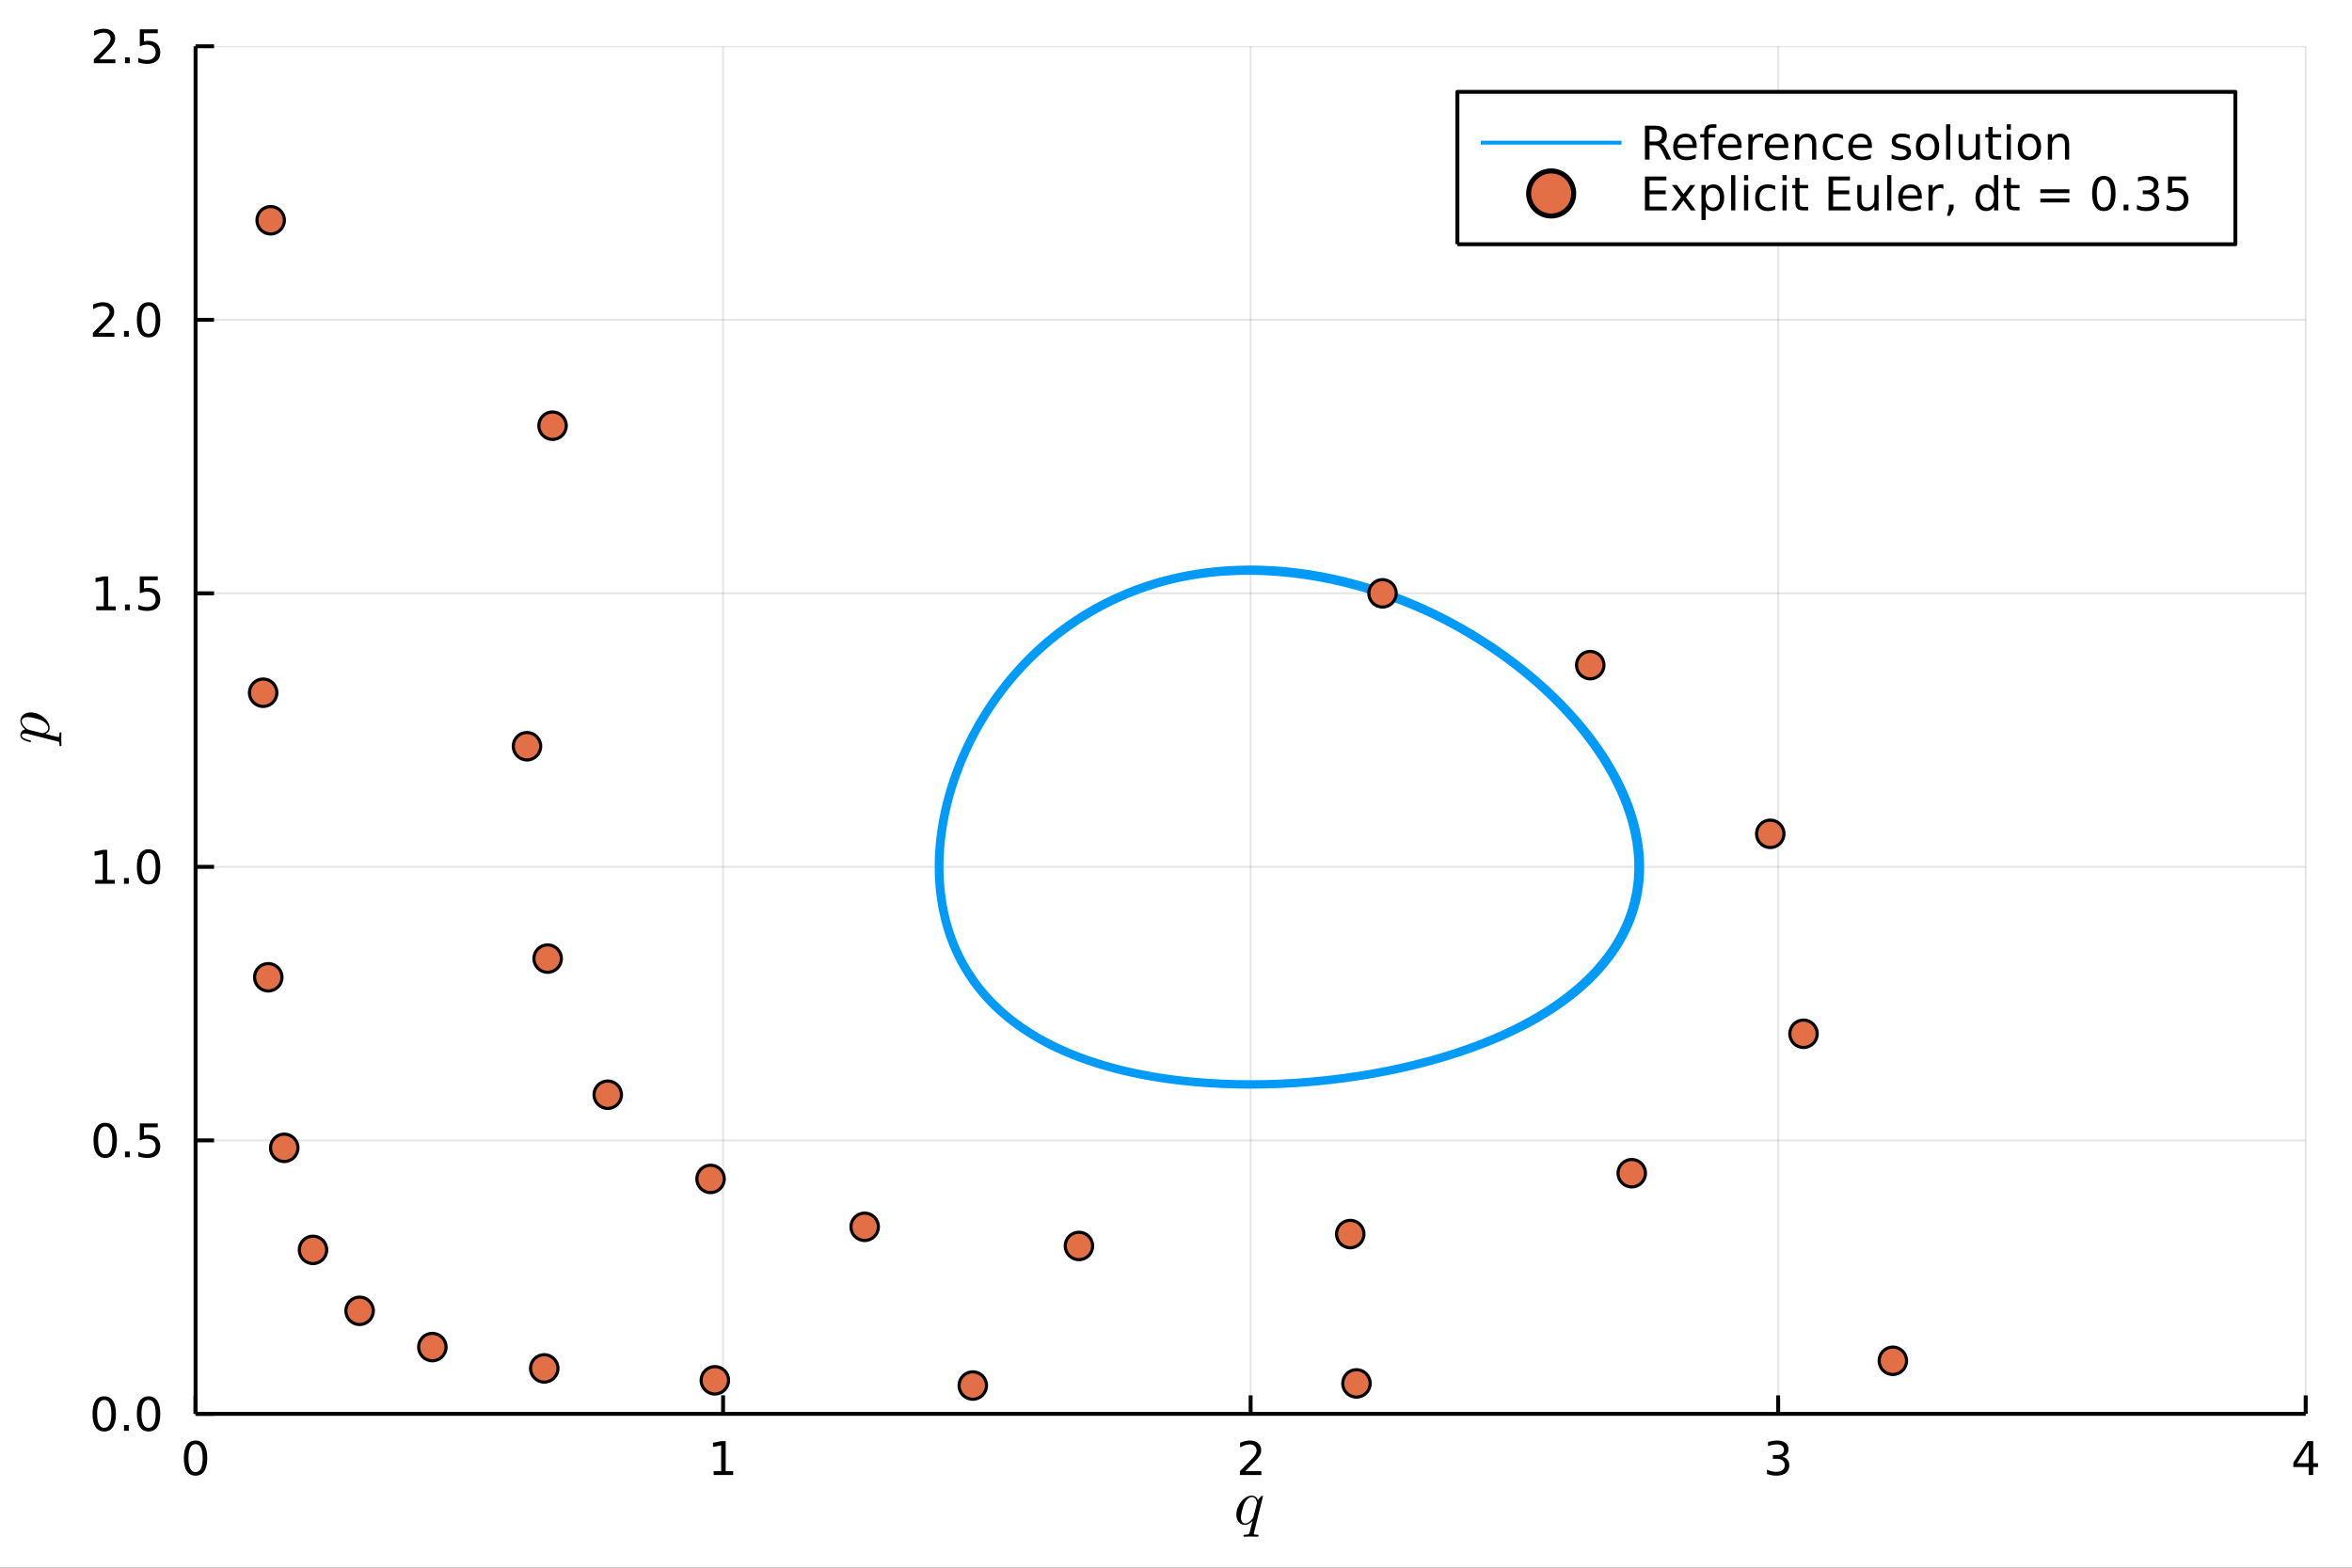 <?xml version="1.0" encoding="utf-8"?>
<svg xmlns="http://www.w3.org/2000/svg" xmlns:xlink="http://www.w3.org/1999/xlink" width="600" height="400" viewBox="0 0 2400 1600">
<rect x="0" y="0" width="2400" height="1600" fill="#333333" stroke="none"/>
<defs>
  <clipPath id="clip480">
    <rect x="0" y="0" width="2400" height="1600"/>
  </clipPath>
</defs>
<path clip-path="url(#clip480)" d="
M0 1600 L2400 1600 L2400 0 L0 0  Z
  " fill="#ffffff" fill-rule="evenodd" fill-opacity="1"/>
<defs>
  <clipPath id="clip481">
    <rect x="480" y="0" width="1681" height="1600"/>
  </clipPath>
</defs>
<defs>
  <clipPath id="clip482">
    <rect x="155" y="47" width="2198" height="1397"/>
  </clipPath>
</defs>
<path clip-path="url(#clip480)" d="
M199.548 1443.01 L2352.76 1443.01 L2352.76 47.244 L199.548 47.244  Z
  " fill="#ffffff" fill-rule="evenodd" fill-opacity="1"/>
<defs>
  <clipPath id="clip483">
    <rect x="199" y="47" width="2154" height="1397"/>
  </clipPath>
</defs>
<polyline clip-path="url(#clip483)" style="stroke:#000000; stroke-linecap:butt; stroke-linejoin:round; stroke-width:2; stroke-opacity:0.1; fill:none" points="
  199.548,1443.01 199.548,47.244 
  "/>
<polyline clip-path="url(#clip483)" style="stroke:#000000; stroke-linecap:butt; stroke-linejoin:round; stroke-width:2; stroke-opacity:0.1; fill:none" points="
  737.85,1443.01 737.85,47.244 
  "/>
<polyline clip-path="url(#clip483)" style="stroke:#000000; stroke-linecap:butt; stroke-linejoin:round; stroke-width:2; stroke-opacity:0.1; fill:none" points="
  1276.15,1443.01 1276.15,47.244 
  "/>
<polyline clip-path="url(#clip483)" style="stroke:#000000; stroke-linecap:butt; stroke-linejoin:round; stroke-width:2; stroke-opacity:0.1; fill:none" points="
  1814.45,1443.01 1814.45,47.244 
  "/>
<polyline clip-path="url(#clip483)" style="stroke:#000000; stroke-linecap:butt; stroke-linejoin:round; stroke-width:2; stroke-opacity:0.1; fill:none" points="
  2352.76,1443.01 2352.76,47.244 
  "/>
<polyline clip-path="url(#clip480)" style="stroke:#000000; stroke-linecap:butt; stroke-linejoin:round; stroke-width:4; stroke-opacity:1; fill:none" points="
  199.548,1443.01 2352.76,1443.01 
  "/>
<polyline clip-path="url(#clip480)" style="stroke:#000000; stroke-linecap:butt; stroke-linejoin:round; stroke-width:4; stroke-opacity:1; fill:none" points="
  199.548,1443.01 199.548,1424.11 
  "/>
<polyline clip-path="url(#clip480)" style="stroke:#000000; stroke-linecap:butt; stroke-linejoin:round; stroke-width:4; stroke-opacity:1; fill:none" points="
  737.85,1443.01 737.85,1424.11 
  "/>
<polyline clip-path="url(#clip480)" style="stroke:#000000; stroke-linecap:butt; stroke-linejoin:round; stroke-width:4; stroke-opacity:1; fill:none" points="
  1276.15,1443.01 1276.15,1424.11 
  "/>
<polyline clip-path="url(#clip480)" style="stroke:#000000; stroke-linecap:butt; stroke-linejoin:round; stroke-width:4; stroke-opacity:1; fill:none" points="
  1814.45,1443.01 1814.45,1424.11 
  "/>
<polyline clip-path="url(#clip480)" style="stroke:#000000; stroke-linecap:butt; stroke-linejoin:round; stroke-width:4; stroke-opacity:1; fill:none" points="
  2352.76,1443.01 2352.76,1424.11 
  "/>
<path clip-path="url(#clip480)" d="M199.548 1473.93 Q195.937 1473.93 194.108 1477.5 Q192.302 1481.04 192.302 1488.17 Q192.302 1495.27 194.108 1498.84 Q195.937 1502.38 199.548 1502.38 Q203.182 1502.38 204.987 1498.84 Q206.816 1495.27 206.816 1488.17 Q206.816 1481.04 204.987 1477.5 Q203.182 1473.93 199.548 1473.93 M199.548 1470.23 Q205.358 1470.23 208.413 1474.83 Q211.492 1479.42 211.492 1488.17 Q211.492 1496.89 208.413 1501.5 Q205.358 1506.08 199.548 1506.08 Q193.738 1506.08 190.659 1501.5 Q187.603 1496.89 187.603 1488.17 Q187.603 1479.42 190.659 1474.83 Q193.738 1470.23 199.548 1470.23 Z" fill="#000000" fill-rule="evenodd" fill-opacity="1" /><path clip-path="url(#clip480)" d="M728.232 1501.48 L735.871 1501.48 L735.871 1475.11 L727.56 1476.78 L727.56 1472.52 L735.824 1470.85 L740.5 1470.85 L740.5 1501.48 L748.139 1501.48 L748.139 1505.41 L728.232 1505.41 L728.232 1501.48 Z" fill="#000000" fill-rule="evenodd" fill-opacity="1" /><path clip-path="url(#clip480)" d="M1270.8 1501.48 L1287.12 1501.48 L1287.12 1505.41 L1265.18 1505.41 L1265.18 1501.48 Q1267.84 1498.72 1272.42 1494.09 Q1277.03 1489.44 1278.21 1488.1 Q1280.46 1485.57 1281.34 1483.84 Q1282.24 1482.08 1282.24 1480.39 Q1282.24 1477.63 1280.3 1475.9 Q1278.37 1474.16 1275.27 1474.16 Q1273.07 1474.16 1270.62 1474.93 Q1268.19 1475.69 1265.41 1477.24 L1265.41 1472.52 Q1268.24 1471.38 1270.69 1470.81 Q1273.14 1470.23 1275.18 1470.23 Q1280.55 1470.23 1283.74 1472.91 Q1286.94 1475.6 1286.94 1480.09 Q1286.94 1482.22 1286.13 1484.14 Q1285.34 1486.04 1283.24 1488.63 Q1282.66 1489.3 1279.55 1492.52 Q1276.45 1495.71 1270.8 1501.48 Z" fill="#000000" fill-rule="evenodd" fill-opacity="1" /><path clip-path="url(#clip480)" d="M1818.7 1486.78 Q1822.06 1487.5 1823.93 1489.76 Q1825.83 1492.03 1825.83 1495.37 Q1825.83 1500.48 1822.31 1503.28 Q1818.79 1506.08 1812.31 1506.08 Q1810.14 1506.08 1807.82 1505.64 Q1805.53 1505.23 1803.08 1504.37 L1803.08 1499.86 Q1805.02 1500.99 1807.34 1501.57 Q1809.65 1502.15 1812.17 1502.15 Q1816.57 1502.15 1818.86 1500.41 Q1821.18 1498.68 1821.18 1495.37 Q1821.18 1492.31 1819.03 1490.6 Q1816.9 1488.86 1813.08 1488.86 L1809.05 1488.86 L1809.05 1485.02 L1813.26 1485.02 Q1816.71 1485.02 1818.54 1483.65 Q1820.37 1482.26 1820.37 1479.67 Q1820.37 1477.01 1818.47 1475.6 Q1816.6 1474.16 1813.08 1474.16 Q1811.16 1474.16 1808.96 1474.58 Q1806.76 1475 1804.12 1475.88 L1804.12 1471.71 Q1806.78 1470.97 1809.1 1470.6 Q1811.43 1470.23 1813.49 1470.23 Q1818.82 1470.23 1821.92 1472.66 Q1825.02 1475.07 1825.02 1479.19 Q1825.02 1482.06 1823.38 1484.05 Q1821.73 1486.01 1818.7 1486.78 Z" fill="#000000" fill-rule="evenodd" fill-opacity="1" /><path clip-path="url(#clip480)" d="M2355.77 1474.93 L2343.96 1493.38 L2355.77 1493.38 L2355.77 1474.93 M2354.54 1470.85 L2360.42 1470.85 L2360.42 1493.38 L2365.35 1493.38 L2365.35 1497.26 L2360.42 1497.26 L2360.42 1505.41 L2355.77 1505.41 L2355.77 1497.26 L2340.16 1497.26 L2340.16 1492.75 L2354.54 1470.85 Z" fill="#000000" fill-rule="evenodd" fill-opacity="1" /><path clip-path="url(#clip480)" d="M1288.77 1527.14 L1279.66 1563.82 Q1279.4 1564.98 1279.4 1565.27 Q1279.4 1565.65 1279.5 1565.82 Q1279.63 1566.01 1280.33 1566.17 Q1281.07 1566.33 1282.56 1566.33 Q1283.1 1566.33 1283.3 1566.33 Q1283.49 1566.33 1283.78 1566.4 Q1284.07 1566.46 1284.17 1566.62 Q1284.26 1566.78 1284.26 1567.04 Q1284.26 1568.36 1283.1 1568.36 Q1282.01 1568.36 1279.72 1568.26 Q1277.44 1568.17 1276.31 1568.17 Q1275.21 1568.17 1272.99 1568.26 Q1270.77 1568.36 1269.71 1568.36 Q1269.32 1568.36 1269.09 1568.17 Q1268.87 1568.01 1268.87 1567.81 L1268.84 1567.65 Q1268.84 1566.75 1269.19 1566.52 Q1269.54 1566.33 1270.35 1566.33 Q1273.12 1566.3 1273.92 1565.91 Q1274.73 1565.53 1275.12 1564.14 L1278.08 1552.35 Q1274.12 1556.31 1270.29 1556.31 Q1266.58 1556.31 1264.07 1553.42 Q1261.59 1550.49 1261.59 1545.75 Q1261.59 1542.24 1262.97 1538.7 Q1264.39 1535.16 1266.58 1532.48 Q1268.8 1529.81 1271.7 1528.13 Q1274.6 1526.43 1277.47 1526.43 Q1279.3 1526.43 1280.95 1527.49 Q1282.62 1528.55 1283.62 1531.03 Q1284.46 1529.62 1286 1528.07 Q1287.55 1526.49 1288.1 1526.49 Q1288.42 1526.49 1288.58 1526.72 Q1288.77 1526.91 1288.77 1527.14 M1282.68 1533.67 Q1282.68 1533.35 1282.43 1532.55 Q1282.2 1531.74 1281.69 1530.65 Q1281.2 1529.52 1280.08 1528.71 Q1278.95 1527.88 1277.47 1527.88 Q1275.34 1527.88 1273.06 1529.94 Q1270.8 1531.97 1269.32 1535.51 Q1268.39 1537.83 1267.32 1542.14 Q1266.26 1546.46 1266.26 1548.65 Q1266.26 1549.17 1266.29 1549.74 Q1266.36 1550.32 1266.61 1551.29 Q1266.87 1552.26 1267.26 1553 Q1267.68 1553.74 1268.51 1554.29 Q1269.35 1554.83 1270.48 1554.83 Q1272.93 1554.83 1275.37 1552.74 Q1277.82 1550.65 1278.85 1548.78 Q1278.98 1548.59 1280.82 1541.27 Q1282.68 1533.96 1282.68 1533.67 Z" fill="#000000" fill-rule="evenodd" fill-opacity="1" /><polyline clip-path="url(#clip483)" style="stroke:#000000; stroke-linecap:butt; stroke-linejoin:round; stroke-width:2; stroke-opacity:0.1; fill:none" points="
  199.548,1443.01 2352.76,1443.01 
  "/>
<polyline clip-path="url(#clip483)" style="stroke:#000000; stroke-linecap:butt; stroke-linejoin:round; stroke-width:2; stroke-opacity:0.1; fill:none" points="
  199.548,1163.86 2352.76,1163.86 
  "/>
<polyline clip-path="url(#clip483)" style="stroke:#000000; stroke-linecap:butt; stroke-linejoin:round; stroke-width:2; stroke-opacity:0.1; fill:none" points="
  199.548,884.705 2352.76,884.705 
  "/>
<polyline clip-path="url(#clip483)" style="stroke:#000000; stroke-linecap:butt; stroke-linejoin:round; stroke-width:2; stroke-opacity:0.1; fill:none" points="
  199.548,605.551 2352.76,605.551 
  "/>
<polyline clip-path="url(#clip483)" style="stroke:#000000; stroke-linecap:butt; stroke-linejoin:round; stroke-width:2; stroke-opacity:0.1; fill:none" points="
  199.548,326.398 2352.76,326.398 
  "/>
<polyline clip-path="url(#clip483)" style="stroke:#000000; stroke-linecap:butt; stroke-linejoin:round; stroke-width:2; stroke-opacity:0.1; fill:none" points="
  199.548,47.244 2352.76,47.244 
  "/>
<polyline clip-path="url(#clip480)" style="stroke:#000000; stroke-linecap:butt; stroke-linejoin:round; stroke-width:4; stroke-opacity:1; fill:none" points="
  199.548,1443.01 199.548,47.244 
  "/>
<polyline clip-path="url(#clip480)" style="stroke:#000000; stroke-linecap:butt; stroke-linejoin:round; stroke-width:4; stroke-opacity:1; fill:none" points="
  199.548,1443.01 218.445,1443.01 
  "/>
<polyline clip-path="url(#clip480)" style="stroke:#000000; stroke-linecap:butt; stroke-linejoin:round; stroke-width:4; stroke-opacity:1; fill:none" points="
  199.548,1163.86 218.445,1163.86 
  "/>
<polyline clip-path="url(#clip480)" style="stroke:#000000; stroke-linecap:butt; stroke-linejoin:round; stroke-width:4; stroke-opacity:1; fill:none" points="
  199.548,884.705 218.445,884.705 
  "/>
<polyline clip-path="url(#clip480)" style="stroke:#000000; stroke-linecap:butt; stroke-linejoin:round; stroke-width:4; stroke-opacity:1; fill:none" points="
  199.548,605.551 218.445,605.551 
  "/>
<polyline clip-path="url(#clip480)" style="stroke:#000000; stroke-linecap:butt; stroke-linejoin:round; stroke-width:4; stroke-opacity:1; fill:none" points="
  199.548,326.398 218.445,326.398 
  "/>
<polyline clip-path="url(#clip480)" style="stroke:#000000; stroke-linecap:butt; stroke-linejoin:round; stroke-width:4; stroke-opacity:1; fill:none" points="
  199.548,47.244 218.445,47.244 
  "/>
<path clip-path="url(#clip480)" d="M106.372 1428.81 Q102.761 1428.81 100.932 1432.38 Q99.127 1435.92 99.127 1443.05 Q99.127 1450.15 100.932 1453.72 Q102.761 1457.26 106.372 1457.26 Q110.006 1457.26 111.812 1453.72 Q113.641 1450.15 113.641 1443.05 Q113.641 1435.92 111.812 1432.38 Q110.006 1428.81 106.372 1428.81 M106.372 1425.11 Q112.182 1425.11 115.238 1429.71 Q118.316 1434.3 118.316 1443.05 Q118.316 1451.77 115.238 1456.38 Q112.182 1460.96 106.372 1460.96 Q100.562 1460.96 97.483 1456.38 Q94.428 1451.77 94.428 1443.05 Q94.428 1434.3 97.483 1429.71 Q100.562 1425.11 106.372 1425.11 Z" fill="#000000" fill-rule="evenodd" fill-opacity="1" /><path clip-path="url(#clip480)" d="M126.534 1454.41 L131.418 1454.41 L131.418 1460.29 L126.534 1460.29 L126.534 1454.41 Z" fill="#000000" fill-rule="evenodd" fill-opacity="1" /><path clip-path="url(#clip480)" d="M151.603 1428.81 Q147.992 1428.81 146.163 1432.38 Q144.358 1435.92 144.358 1443.05 Q144.358 1450.15 146.163 1453.72 Q147.992 1457.26 151.603 1457.26 Q155.238 1457.26 157.043 1453.72 Q158.872 1450.15 158.872 1443.05 Q158.872 1435.92 157.043 1432.38 Q155.238 1428.81 151.603 1428.81 M151.603 1425.11 Q157.413 1425.11 160.469 1429.71 Q163.548 1434.3 163.548 1443.05 Q163.548 1451.77 160.469 1456.38 Q157.413 1460.96 151.603 1460.96 Q145.793 1460.96 142.714 1456.38 Q139.659 1451.77 139.659 1443.05 Q139.659 1434.3 142.714 1429.71 Q145.793 1425.11 151.603 1425.11 Z" fill="#000000" fill-rule="evenodd" fill-opacity="1" /><path clip-path="url(#clip480)" d="M107.367 1149.66 Q103.756 1149.66 101.928 1153.22 Q100.122 1156.76 100.122 1163.89 Q100.122 1171 101.928 1174.56 Q103.756 1178.11 107.367 1178.11 Q111.002 1178.11 112.807 1174.56 Q114.636 1171 114.636 1163.89 Q114.636 1156.76 112.807 1153.22 Q111.002 1149.66 107.367 1149.66 M107.367 1145.95 Q113.178 1145.95 116.233 1150.56 Q119.312 1155.14 119.312 1163.89 Q119.312 1172.62 116.233 1177.23 Q113.178 1181.81 107.367 1181.81 Q101.557 1181.81 98.479 1177.23 Q95.423 1172.62 95.423 1163.89 Q95.423 1155.14 98.479 1150.56 Q101.557 1145.95 107.367 1145.95 Z" fill="#000000" fill-rule="evenodd" fill-opacity="1" /><path clip-path="url(#clip480)" d="M127.529 1175.26 L132.414 1175.26 L132.414 1181.14 L127.529 1181.14 L127.529 1175.26 Z" fill="#000000" fill-rule="evenodd" fill-opacity="1" /><path clip-path="url(#clip480)" d="M142.645 1146.58 L161.001 1146.58 L161.001 1150.51 L146.927 1150.51 L146.927 1158.99 Q147.946 1158.64 148.964 1158.48 Q149.983 1158.29 151.001 1158.29 Q156.788 1158.29 160.168 1161.46 Q163.548 1164.63 163.548 1170.05 Q163.548 1175.63 160.075 1178.73 Q156.603 1181.81 150.284 1181.81 Q148.108 1181.81 145.839 1181.44 Q143.594 1181.07 141.187 1180.33 L141.187 1175.63 Q143.27 1176.76 145.492 1177.32 Q147.714 1177.87 150.191 1177.87 Q154.196 1177.87 156.534 1175.77 Q158.872 1173.66 158.872 1170.05 Q158.872 1166.44 156.534 1164.33 Q154.196 1162.23 150.191 1162.23 Q148.316 1162.23 146.441 1162.64 Q144.589 1163.06 142.645 1163.94 L142.645 1146.58 Z" fill="#000000" fill-rule="evenodd" fill-opacity="1" /><path clip-path="url(#clip480)" d="M97.182 898.05 L104.821 898.05 L104.821 871.684 L96.511 873.351 L96.511 869.092 L104.775 867.425 L109.451 867.425 L109.451 898.05 L117.09 898.05 L117.09 901.985 L97.182 901.985 L97.182 898.05 Z" fill="#000000" fill-rule="evenodd" fill-opacity="1" /><path clip-path="url(#clip480)" d="M126.534 896.105 L131.418 896.105 L131.418 901.985 L126.534 901.985 L126.534 896.105 Z" fill="#000000" fill-rule="evenodd" fill-opacity="1" /><path clip-path="url(#clip480)" d="M151.603 870.504 Q147.992 870.504 146.163 874.069 Q144.358 877.61 144.358 884.74 Q144.358 891.846 146.163 895.411 Q147.992 898.953 151.603 898.953 Q155.238 898.953 157.043 895.411 Q158.872 891.846 158.872 884.74 Q158.872 877.61 157.043 874.069 Q155.238 870.504 151.603 870.504 M151.603 866.8 Q157.413 866.8 160.469 871.407 Q163.548 875.99 163.548 884.74 Q163.548 893.467 160.469 898.073 Q157.413 902.656 151.603 902.656 Q145.793 902.656 142.714 898.073 Q139.659 893.467 139.659 884.74 Q139.659 875.99 142.714 871.407 Q145.793 866.8 151.603 866.8 Z" fill="#000000" fill-rule="evenodd" fill-opacity="1" /><path clip-path="url(#clip480)" d="M98.178 618.896 L105.816 618.896 L105.816 592.531 L97.506 594.197 L97.506 589.938 L105.77 588.271 L110.446 588.271 L110.446 618.896 L118.085 618.896 L118.085 622.831 L98.178 622.831 L98.178 618.896 Z" fill="#000000" fill-rule="evenodd" fill-opacity="1" /><path clip-path="url(#clip480)" d="M127.529 616.952 L132.414 616.952 L132.414 622.831 L127.529 622.831 L127.529 616.952 Z" fill="#000000" fill-rule="evenodd" fill-opacity="1" /><path clip-path="url(#clip480)" d="M142.645 588.271 L161.001 588.271 L161.001 592.207 L146.927 592.207 L146.927 600.679 Q147.946 600.332 148.964 600.169 Q149.983 599.984 151.001 599.984 Q156.788 599.984 160.168 603.156 Q163.548 606.327 163.548 611.743 Q163.548 617.322 160.075 620.424 Q156.603 623.503 150.284 623.503 Q148.108 623.503 145.839 623.132 Q143.594 622.762 141.187 622.021 L141.187 617.322 Q143.27 618.456 145.492 619.012 Q147.714 619.568 150.191 619.568 Q154.196 619.568 156.534 617.461 Q158.872 615.355 158.872 611.743 Q158.872 608.132 156.534 606.026 Q154.196 603.919 150.191 603.919 Q148.316 603.919 146.441 604.336 Q144.589 604.753 142.645 605.632 L142.645 588.271 Z" fill="#000000" fill-rule="evenodd" fill-opacity="1" /><path clip-path="url(#clip480)" d="M100.4 339.743 L116.719 339.743 L116.719 343.678 L94.775 343.678 L94.775 339.743 Q97.437 336.988 102.02 332.358 Q106.627 327.706 107.807 326.363 Q110.053 323.84 110.932 322.104 Q111.835 320.345 111.835 318.655 Q111.835 315.9 109.891 314.164 Q107.969 312.428 104.867 312.428 Q102.668 312.428 100.215 313.192 Q97.784 313.956 95.006 315.507 L95.006 310.784 Q97.83 309.65 100.284 309.071 Q102.738 308.493 104.775 308.493 Q110.145 308.493 113.34 311.178 Q116.534 313.863 116.534 318.354 Q116.534 320.483 115.724 322.405 Q114.937 324.303 112.83 326.895 Q112.252 327.567 109.15 330.784 Q106.048 333.979 100.4 339.743 Z" fill="#000000" fill-rule="evenodd" fill-opacity="1" /><path clip-path="url(#clip480)" d="M126.534 337.798 L131.418 337.798 L131.418 343.678 L126.534 343.678 L126.534 337.798 Z" fill="#000000" fill-rule="evenodd" fill-opacity="1" /><path clip-path="url(#clip480)" d="M151.603 312.196 Q147.992 312.196 146.163 315.761 Q144.358 319.303 144.358 326.432 Q144.358 333.539 146.163 337.104 Q147.992 340.645 151.603 340.645 Q155.238 340.645 157.043 337.104 Q158.872 333.539 158.872 326.432 Q158.872 319.303 157.043 315.761 Q155.238 312.196 151.603 312.196 M151.603 308.493 Q157.413 308.493 160.469 313.099 Q163.548 317.683 163.548 326.432 Q163.548 335.159 160.469 339.766 Q157.413 344.349 151.603 344.349 Q145.793 344.349 142.714 339.766 Q139.659 335.159 139.659 326.432 Q139.659 317.683 142.714 313.099 Q145.793 308.493 151.603 308.493 Z" fill="#000000" fill-rule="evenodd" fill-opacity="1" /><path clip-path="url(#clip480)" d="M101.395 60.589 L117.715 60.589 L117.715 64.524 L95.77 64.524 L95.77 60.589 Q98.432 57.834 103.016 53.205 Q107.622 48.552 108.803 47.209 Q111.048 44.686 111.928 42.95 Q112.83 41.191 112.83 39.501 Q112.83 36.746 110.886 35.01 Q108.965 33.274 105.863 33.274 Q103.664 33.274 101.21 34.038 Q98.779 34.802 96.002 36.353 L96.002 31.631 Q98.826 30.497 101.279 29.918 Q103.733 29.339 105.77 29.339 Q111.141 29.339 114.335 32.024 Q117.529 34.709 117.529 39.2 Q117.529 41.33 116.719 43.251 Q115.932 45.149 113.826 47.742 Q113.247 48.413 110.145 51.631 Q107.043 54.825 101.395 60.589 Z" fill="#000000" fill-rule="evenodd" fill-opacity="1" /><path clip-path="url(#clip480)" d="M127.529 58.645 L132.414 58.645 L132.414 64.524 L127.529 64.524 L127.529 58.645 Z" fill="#000000" fill-rule="evenodd" fill-opacity="1" /><path clip-path="url(#clip480)" d="M142.645 29.964 L161.001 29.964 L161.001 33.899 L146.927 33.899 L146.927 42.371 Q147.946 42.024 148.964 41.862 Q149.983 41.677 151.001 41.677 Q156.788 41.677 160.168 44.848 Q163.548 48.02 163.548 53.436 Q163.548 59.015 160.075 62.117 Q156.603 65.195 150.284 65.195 Q148.108 65.195 145.839 64.825 Q143.594 64.455 141.187 63.714 L141.187 59.015 Q143.27 60.149 145.492 60.705 Q147.714 61.26 150.191 61.26 Q154.196 61.26 156.534 59.154 Q158.872 57.047 158.872 53.436 Q158.872 49.825 156.534 47.719 Q154.196 45.612 150.191 45.612 Q148.316 45.612 146.441 46.029 Q144.589 46.446 142.645 47.325 L142.645 29.964 Z" fill="#000000" fill-rule="evenodd" fill-opacity="1" /><path clip-path="url(#clip480)" d="M31.309 727.096 Q36.012 727.096 40.553 729.479 Q45.094 731.83 47.896 735.534 Q50.665 739.237 50.665 743.005 Q50.665 745.26 49.441 746.773 Q48.185 748.255 46.414 749.06 Q48.604 749.672 53.854 750.992 Q59.103 752.313 59.618 752.313 Q59.908 752.313 60.037 752.248 Q60.166 752.184 60.327 751.894 Q60.52 751.604 60.585 750.896 Q60.681 750.187 60.681 748.996 Q60.681 748.384 60.681 748.158 Q60.714 747.901 60.874 747.675 Q61.036 747.418 61.39 747.418 Q62.71 747.418 62.71 748.609 Q62.71 749.672 62.614 751.862 Q62.517 754.052 62.517 755.147 Q62.517 756.081 62.614 757.949 Q62.71 759.817 62.71 760.686 Q62.71 761.556 61.937 761.556 Q61.486 761.556 61.197 761.427 Q60.939 761.331 60.81 761.073 Q60.714 760.815 60.681 760.59 Q60.681 760.397 60.681 760.01 Q60.681 758.529 60.424 757.884 Q60.198 757.24 59.715 757.015 Q59.264 756.757 57.976 756.467 L28.604 749.06 Q26.64 748.609 25.255 748.609 Q23.516 748.609 22.872 749.157 Q22.227 749.704 22.227 750.67 Q22.227 752.345 24.224 753.44 Q26.221 754.535 30.086 755.469 Q31.148 755.759 31.374 755.952 Q31.599 756.113 31.599 756.596 Q31.567 757.401 30.923 757.401 Q30.762 757.401 29.732 757.144 Q28.669 756.886 27.123 756.403 Q25.545 755.888 24.546 755.34 Q23.87 755.018 23.419 754.728 Q22.968 754.438 22.26 753.859 Q21.551 753.247 21.165 752.377 Q20.778 751.508 20.778 750.445 Q20.778 748.384 22.002 746.677 Q23.226 744.97 25.706 744.519 Q23.548 742.683 22.163 740.429 Q20.778 738.174 20.778 735.888 Q20.778 732.088 23.741 729.608 Q26.672 727.096 31.309 727.096 M28.411 731.862 Q25.48 731.862 23.87 732.989 Q22.227 734.084 22.227 736.081 Q22.227 738.561 24.739 741.427 Q27.123 744.261 29.345 744.841 L42.26 748.094 L43.322 748.287 Q43.516 748.287 44.095 748.191 Q44.643 748.062 45.544 747.707 Q46.446 747.321 47.251 746.806 Q48.024 746.258 48.604 745.292 Q49.184 744.294 49.184 743.07 Q49.184 741.105 47.445 738.98 Q45.706 736.822 42.421 735.212 Q40.295 734.213 35.722 733.054 Q31.116 731.862 28.411 731.862 Z" fill="#000000" fill-rule="evenodd" fill-opacity="1" /><polyline clip-path="url(#clip483)" style="stroke:#009af9; stroke-linecap:butt; stroke-linejoin:round; stroke-width:8; stroke-opacity:1; fill:none" points="
  1410.73,605.551 1419.8,608.795 1428.83,612.235 1437.81,615.87 1446.74,619.694 1455.59,623.703 1464.37,627.894 1473.06,632.26 1481.66,636.798 1490.15,641.502 
  1498.54,646.365 1506.8,651.383 1514.94,656.549 1522.94,661.857 1530.8,667.301 1538.51,672.874 1546.05,678.57 1553.43,684.382 1560.64,690.303 1567.66,696.326 
  1574.5,702.444 1581.14,708.65 1587.58,714.936 1593.81,721.298 1599.83,727.726 1605.64,734.213 1611.21,740.753 1616.57,747.338 1621.68,753.962 1626.57,760.618 
  1631.21,767.299 1635.61,773.999 1639.76,780.711 1643.66,787.43 1647.31,794.149 1650.71,800.863 1653.86,807.565 1656.75,814.251 1659.38,820.914 1661.75,827.549 
  1663.87,834.152 1665.74,840.718 1667.34,847.241 1668.69,853.718 1669.79,860.144 1670.63,866.517 1671.23,872.831 1671.58,879.083 1671.68,885.27 1671.53,891.389 
  1671.15,897.437 1670.53,903.411 1669.67,909.309 1668.59,915.128 1667.27,920.865 1665.73,926.519 1663.98,932.089 1662,937.572 1659.82,942.967 1657.42,948.273 
  1654.83,953.488 1652.04,958.613 1649.06,963.645 1645.89,968.584 1642.53,973.429 1639,978.181 1635.29,982.838 1631.42,987.4 1627.39,991.867 1623.19,996.24 
  1618.85,1000.52 1614.36,1004.7 1609.72,1008.79 1604.95,1012.78 1600.04,1016.68 1595.01,1020.49 1589.85,1024.2 1584.58,1027.82 1579.19,1031.34 1573.7,1034.78 
  1568.1,1038.12 1562.41,1041.37 1556.62,1044.53 1550.74,1047.6 1544.78,1050.59 1538.74,1053.48 1532.62,1056.29 1526.44,1059.02 1520.18,1061.65 1513.87,1064.21 
  1507.49,1066.68 1501.07,1069.06 1494.59,1071.37 1488.06,1073.59 1481.5,1075.74 1474.89,1077.8 1468.25,1079.79 1461.58,1081.69 1454.88,1083.52 1448.15,1085.28 
  1441.41,1086.96 1434.65,1088.56 1427.87,1090.09 1421.08,1091.55 1414.28,1092.94 1407.47,1094.25 1400.67,1095.49 1393.86,1096.66 1387.05,1097.77 1380.25,1098.8 
  1373.46,1099.76 1366.67,1100.66 1359.9,1101.49 1353.15,1102.26 1346.41,1102.96 1339.68,1103.59 1332.98,1104.16 1326.31,1104.67 1319.65,1105.11 1313.03,1105.49 
  1306.43,1105.8 1299.86,1106.06 1293.33,1106.25 1286.83,1106.38 1280.36,1106.45 1273.93,1106.46 1267.54,1106.41 1261.19,1106.3 1254.89,1106.13 1248.62,1105.9 
  1242.4,1105.61 1236.23,1105.26 1230.1,1104.86 1224.02,1104.4 1217.99,1103.87 1212.01,1103.3 1206.09,1102.66 1200.22,1101.97 1194.4,1101.21 1188.63,1100.41 
  1182.92,1099.54 1177.27,1098.62 1171.68,1097.64 1166.14,1096.61 1160.67,1095.52 1155.25,1094.37 1149.9,1093.17 1144.6,1091.91 1139.37,1090.59 1134.2,1089.22 
  1129.09,1087.79 1124.05,1086.3 1119.07,1084.76 1114.15,1083.16 1109.3,1081.51 1104.52,1079.8 1099.81,1078.03 1095.16,1076.21 1090.58,1074.33 1086.07,1072.4 
  1081.63,1070.4 1077.26,1068.36 1072.96,1066.25 1068.73,1064.08 1064.57,1061.86 1060.49,1059.59 1056.47,1057.25 1052.53,1054.86 1048.67,1052.41 1044.87,1049.9 
  1041.15,1047.33 1037.51,1044.71 1033.94,1042.03 1030.45,1039.29 1027.03,1036.49 1023.69,1033.64 1020.43,1030.73 1017.25,1027.76 1014.14,1024.73 1011.11,1021.64 
  1008.16,1018.5 1005.3,1015.3 1002.51,1012.04 999.799,1008.72 997.172,1005.34 994.626,1001.91 992.162,998.414 989.78,994.864 987.48,991.255 985.264,987.59 
  983.132,983.869 981.085,980.092 979.122,976.258 977.246,972.368 975.455,968.421 973.752,964.418 972.136,960.358 970.608,956.242 969.169,952.07 967.82,947.842 
  966.561,943.559 965.393,939.221 964.316,934.828 963.332,930.382 962.44,925.882 961.643,921.331 960.94,916.727 960.333,912.072 959.822,907.367 959.407,902.614 
  959.091,897.812 958.873,892.963 958.755,888.068 958.737,883.129 958.821,878.146 959.007,873.121 959.295,868.055 959.688,862.951 960.186,857.809 960.789,852.63 
  961.5,847.417 962.318,842.172 963.245,836.896 964.282,831.591 965.43,826.258 966.69,820.901 968.063,815.52 969.55,810.119 971.152,804.698 972.87,799.262 
  974.706,793.811 976.66,788.348 978.733,782.875 980.927,777.396 983.24,771.911 985.675,766.423 988.232,760.938 990.914,755.457 993.721,749.986 996.657,744.528 
  999.721,739.086 1002.91,733.665 1006.24,728.269 1009.7,722.901 1013.29,717.565 1017.02,712.267 1020.88,707.009 1024.87,701.796 1029.01,696.632 1033.28,691.521 
  1037.69,686.469 1042.23,681.478 1046.92,676.554 1051.74,671.7 1056.7,666.922 1061.81,662.224 1067.04,657.61 1072.42,653.086 1077.94,648.655 1083.59,644.322 
  1089.39,640.093 1095.32,635.971 1101.38,631.963 1107.58,628.072 1113.92,624.303 1120.39,620.662 1126.99,617.154 1133.73,613.784 1140.59,610.556 1147.59,607.476 
  1154.72,604.549 1161.97,601.78 1169.35,599.175 1176.85,596.739 1184.47,594.477 1192.22,592.396 1200.1,590.51 1208.11,588.824 1216.24,587.341 1224.5,586.062 
  1232.86,584.986 1241.32,584.115 1249.87,583.45 1258.51,582.991 1267.23,582.738 1276.02,582.691 1284.87,582.85 1293.78,583.215 1302.73,583.785 1311.73,584.561 
  1320.76,585.54 1329.81,586.723 1338.88,588.108 1347.97,589.693 1357.06,591.479 1366.14,593.462 1375.22,595.641 1384.27,598.015 1393.31,600.581 1402.31,603.338 
  1411.27,606.282 1420.19,609.411 1429.06,612.723 1437.87,616.214 1446.61,619.882 1455.28,623.724 1463.87,627.735 1472.37,631.913 1480.78,636.254 1489.09,640.755 
  1497.3,645.41 1505.39,650.216 1513.37,655.169 1521.22,660.264 1528.94,665.496 1536.52,670.861 1543.95,676.353 1551.24,681.968 1558.37,687.7 1565.33,693.544 
  1572.13,699.494 1578.75,705.544 1585.18,711.689 1591.43,717.922 1597.49,724.237 1603.35,730.627 1609,737.086 1614.44,743.607 1619.66,750.184 1624.66,756.808 
  1629.44,763.473 1633.97,770.172 1638.27,776.895 1642.32,783.63 1646.12,790.371 1649.68,797.111 1652.98,803.844 1656.03,810.565 1658.83,817.267 1661.37,823.945 
  1663.66,830.594 1665.69,837.208 1667.47,843.783 1668.99,850.315 1670.25,856.798 1671.26,863.228 1672.02,869.601 1672.52,875.914 1672.77,882.162 1672.78,888.343 
  1672.54,894.453 1672.05,900.489 1671.32,906.448 1670.35,912.328 1669.15,918.126 1667.72,923.84 1666.06,929.467 1664.17,935.008 1662.07,940.458 1659.75,945.818 
  1657.22,951.086 1654.49,956.262 1651.56,961.343 1648.44,966.331 1645.13,971.224 1641.64,976.022 1637.97,980.726 1634.14,985.335 1630.16,989.851 1626.01,994.274 
  1621.73,998.604 1617.3,1002.84 1612.72,1006.98 1608,1011.02 1603.14,1014.97 1598.16,1018.82 1593.04,1022.58 1587.81,1026.25 1582.47,1029.82 1577.01,1033.31 
  1571.45,1036.7 1565.79,1040 1560.03,1043.21 1554.18,1046.33 1548.25,1049.36 1542.23,1052.3 1536.14,1055.16 1529.97,1057.93 1523.74,1060.62 1517.44,1063.22 
  1511.09,1065.73 1504.67,1068.16 1498.21,1070.51 1491.7,1072.78 1485.14,1074.96 1478.54,1077.07 1471.91,1079.1 1465.24,1081.04 1458.55,1082.91 1451.82,1084.7 
  1445.08,1086.42 1438.31,1088.06 1431.53,1089.62 1424.74,1091.11 1417.93,1092.53 1411.12,1093.88 1404.3,1095.15 1397.48,1096.36 1390.67,1097.49 1383.85,1098.56 
  1377.04,1099.56 1370.25,1100.49 1363.46,1101.36 1356.68,1102.16 1349.92,1102.89 1343.17,1103.56 1336.45,1104.16 1329.74,1104.7 1323.06,1105.18 1316.4,1105.59 
  1309.77,1105.94 1303.17,1106.22 1296.6,1106.45 1290.07,1106.61 1283.56,1106.71 1277.1,1106.75 1270.67,1106.73 1264.28,1106.65 1257.94,1106.51 1251.63,1106.32 
  1245.37,1106.06 1239.16,1105.74 1232.99,1105.36 1226.87,1104.93 1220.81,1104.44 1214.79,1103.89 1208.82,1103.28 1202.91,1102.61 1197.06,1101.89 1191.26,1101.11 
  1185.51,1100.28 1179.83,1099.38 1174.2,1098.43 1168.63,1097.43 1163.12,1096.36 1157.68,1095.24 1152.29,1094.07 1146.97,1092.84 1141.71,1091.55 1136.52,1090.2 
  1131.38,1088.8 1126.32,1087.35 1121.32,1085.84 1116.38,1084.27 1111.52,1082.64 1106.71,1080.96 1101.98,1079.23 1097.31,1077.43 1092.71,1075.58 1088.18,1073.68 
  1083.71,1071.71 1079.31,1069.69 1074.98,1067.62 1070.71,1065.48 1066.52,1063.29 1062.39,1061.04 1058.33,1058.74 1054.35,1056.38 1050.44,1053.96 1046.6,1051.49 
  1042.84,1048.95 1039.15,1046.37 1035.54,1043.72 1032,1041.01 1028.54,1038.25 1025.16,1035.43 1021.85,1032.55 1018.61,1029.61 1015.46,1026.61 1012.38,1023.56 
  1009.39,1020.44 1006.47,1017.27 1003.63,1014.04 1000.87,1010.75 998.195,1007.4 995.6,1003.99 993.086,1000.52 990.654,996.995 988.306,993.411 986.041,989.769 
  983.86,986.069 981.763,982.311 979.753,978.496 977.827,974.624 975.989,970.695 974.237,966.709 972.573,962.667 970.998,958.569 969.511,954.416 968.114,950.208 
  966.807,945.945 965.591,941.629 964.466,937.258 963.433,932.835 962.493,928.359 961.646,923.832 960.894,919.253 960.236,914.623 959.674,909.943 959.208,905.214 
  958.838,900.437 958.567,895.611 958.392,890.74 958.314,885.824 958.336,880.865 958.458,875.864 958.681,870.822 959.008,865.74 959.439,860.619 959.976,855.461 
  960.62,850.267 961.372,845.04 962.234,839.78 963.206,834.49 964.29,829.171 965.488,823.825 966.799,818.455 968.226,813.062 969.769,807.649 971.43,802.219 
  973.209,796.773 975.108,791.314 977.127,785.845 979.268,780.368 981.531,774.887 983.917,769.404 986.428,763.922 989.064,758.445 991.825,752.974 994.714,747.515 
  997.73,742.07 1000.87,736.643 1004.15,731.236 1007.55,725.855 1011.09,720.502 1014.75,715.181 1018.55,709.897 1022.48,704.653 1026.54,699.453 1030.74,694.302 
  1035.07,689.204 1039.53,684.163 1044.13,679.184 1048.87,674.272 1053.74,669.43 1058.75,664.665 1063.9,659.98 1069.18,655.38 1074.61,650.871 1080.17,646.458 
  1085.87,642.146 1091.7,637.94 1097.68,633.846 1103.8,629.869 1110.05,626.015 1116.45,622.29 1122.98,618.699 1129.66,615.246 1136.49,611.934 1143.46,608.77 
  1150.57,605.758 1157.81,602.905 1165.19,600.214 1172.69,597.692 1180.32,595.341 1188.07,593.167 1195.93,591.174 1203.91,589.365 1211.99,587.745 1220.17,586.315 
  1228.45,585.079 1236.82,584.04 1245.28,583.201 1253.82,582.563 1262.44,582.129 1271.13,581.9 1279.89,581.879 1288.7,582.065 1297.57,582.46 1306.49,583.066 
  1315.46,583.881 1324.46,584.907 1333.49,586.144 1342.54,587.591 1351.62,589.248 1360.71,591.113 1369.8,593.187 1378.89,595.467 1387.98,597.953 1397.05,600.642 
  1406.1,603.532 1415.12,606.621 1424.1,609.906 1433.04,613.385 1441.93,617.055 1450.76,620.913 1459.53,624.953 1468.22,629.174 1476.83,633.571 1485.36,638.14 
  1493.78,642.875 1502.1,647.773 1510.3,652.828 1518.39,658.035 1526.34,663.388 1534.15,668.881 1541.81,674.509 1549.32,680.265 1556.67,686.139 1563.86,692.125 
  1570.86,698.214 1577.69,704.398 1584.32,710.669 1590.76,717.02 1596.98,723.443 1603,729.931 1608.8,736.478 1614.37,743.075 1619.72,749.716 1624.83,756.394 
  1629.7,763.103 1634.33,769.836 1638.7,776.588 1642.83,783.35 1646.71,790.119 1650.33,796.888 1653.69,803.651 1656.79,810.402 1659.62,817.136 1662.2,823.849 
  1664.51,830.534 1666.55,837.187 1668.33,843.803 1669.84,850.377 1671.1,856.904 1672.09,863.381 1672.81,869.802 1673.28,876.165 1673.5,882.464 1673.46,888.695 
  1673.17,894.857 1672.63,900.943 1671.85,906.952 1670.83,912.88 1669.57,918.724 1668.09,924.48 1666.38,930.147 1664.45,935.72 1662.32,941.199 1659.97,946.579 
  1657.43,951.86 1654.69,957.039 1651.76,962.123 1648.64,967.111 1645.33,972.006 1641.85,976.805 1638.18,981.509 1634.34,986.119 1630.34,990.633 1626.18,995.052 
  1621.87,999.376 1617.41,1003.61 1612.8,1007.74 1608.05,1011.78 1603.17,1015.73 1598.16,1019.58 1593.03,1023.34 1587.77,1027 1582.4,1030.57 1576.93,1034.05 
  1571.34,1037.44 1565.66,1040.73 1559.88,1043.94 1554.01,1047.05 1548.06,1050.07 1542.02,1053.01 1535.91,1055.85 1529.72,1058.61 1523.46,1061.28 1517.14,1063.87 
  1510.76,1066.37 1504.32,1068.78 1497.83,1071.11 1491.29,1073.36 1484.71,1075.53 1478.08,1077.62 1471.43,1079.63 1464.73,1081.56 1458.02,1083.41 1451.27,1085.19 
  1444.51,1086.9 1437.73,1088.53 1430.93,1090.09 1424.12,1091.57 1417.3,1092.99 1410.47,1094.33 1403.64,1095.6 1396.81,1096.8 1389.97,1097.93 1383.14,1098.99 
  1376.31,1099.98 1369.49,1100.91 1362.68,1101.77 1355.89,1102.56 1349.11,1103.28 1342.35,1103.94 1335.61,1104.53 1328.89,1105.06 1322.2,1105.53 1315.53,1105.93 
  1308.89,1106.27 1302.29,1106.55 1295.71,1106.77 1289.17,1106.92 1282.67,1107.01 1276.2,1107.04 1269.78,1107.02 1263.39,1106.93 1257.05,1106.78 1250.75,1106.57 
  1244.5,1106.31 1238.3,1105.99 1232.14,1105.6 1226.04,1105.16 1219.98,1104.66 1213.98,1104.11 1208.03,1103.49 1202.14,1102.82 1196.3,1102.1 1190.51,1101.31 
  1184.78,1100.47 1179.11,1099.57 1173.5,1098.62 1167.95,1097.61 1162.45,1096.54 1157.02,1095.41 1151.64,1094.23 1146.33,1093 1141.07,1091.7 1135.88,1090.35 
  1130.75,1088.95 1125.68,1087.49 1120.67,1085.97 1115.73,1084.39 1110.84,1082.76 1106.02,1081.07 1101.27,1079.32 1096.58,1077.52 1091.97,1075.67 1087.42,1073.76 
  1082.94,1071.79 1078.53,1069.76 1074.19,1067.68 1069.92,1065.54 1065.72,1063.35 1061.59,1061.09 1057.54,1058.78 1053.55,1056.41 1049.64,1053.98 1045.81,1051.5 
  1042.05,1048.95 1038.36,1046.35 1034.75,1043.69 1031.22,1040.97 1027.76,1038.2 1024.37,1035.36 1021.07,1032.47 1017.84,1029.52 1014.69,1026.5 1011.62,1023.44 
  1008.63,1020.31 1005.72,1017.12 1002.89,1013.88 1000.14,1010.57 997.468,1007.21 994.881,1003.79 992.376,1000.32 989.954,996.78 987.615,993.187 985.36,989.536 
  983.189,985.828 981.103,982.062 979.103,978.239 977.188,974.36 975.36,970.423 973.619,966.43 971.965,962.381 970.399,958.276 968.921,954.115 967.533,949.899 
  966.233,945.628 965.024,941.301 963.905,936.921 962.877,932.488 961.94,928.005 961.096,923.473 960.345,918.89 959.688,914.259 959.128,909.578 958.663,904.848 
  958.296,900.071 958.028,895.246 957.859,890.375 957.791,885.458 957.825,880.496 957.961,875.491 958.201,870.444 958.545,865.355 958.995,860.227 959.551,855.06 
  960.215,849.857 960.988,844.618 961.87,839.346 962.863,834.042 963.967,828.709 965.184,823.349 966.514,817.962 967.959,812.553 969.519,807.122 971.195,801.674 
  972.989,796.209 974.901,790.73 976.932,785.241 979.083,779.744 981.355,774.242 983.75,768.738 986.267,763.235 988.908,757.736 991.674,752.245 994.566,746.764 
  997.585,741.298 1000.73,735.85 1004.01,730.423 1007.41,725.022 1010.94,719.649 1014.61,714.31 1018.41,709.008 1022.34,703.747 1026.4,698.532 1030.6,693.366 
  1034.94,688.254 1039.41,683.202 1044.02,678.212 1048.77,673.291 1053.66,668.443 1058.69,663.672 1063.85,658.984 1069.17,654.384 1074.62,649.877 1080.22,645.466 
  1085.96,641.151 1091.86,636.94 1097.9,632.839 1104.09,628.854 1110.41,624.992 1116.88,621.26 1123.49,617.663 1130.24,614.206 1137.12,610.896 1144.14,607.737 
  1151.28,604.735 1158.55,601.895 1165.95,599.22 1173.47,596.715 1181.11,594.385 1188.86,592.234 1196.72,590.264 1204.69,588.48 1212.77,586.885 1220.95,585.481 
  1229.22,584.272 1237.58,583.261 1246.04,582.449 1254.57,581.838 1263.18,581.431 1271.87,581.23 1280.63,581.235 1289.44,581.448 1298.32,581.87 1307.25,582.502 
  1316.22,583.344 1325.24,584.397 1334.29,585.661 1343.37,587.135 1352.47,588.82 1361.59,590.714 1370.72,592.818 1379.85,595.13 1388.97,597.648 1398.09,600.372 
  1407.18,603.3 1416.25,606.43 1425.29,609.759 1434.29,613.286 1443.23,617.008 1452.12,620.921 1460.95,625.024 1469.7,629.313 1478.37,633.784 1486.95,638.433 
  1495.44,643.252 1503.81,648.233 1512.06,653.369 1520.19,658.652 1528.18,664.075 1536.02,669.63 1543.71,675.311 1551.23,681.11 1558.58,687.021 1565.76,693.035 
  1572.74,699.147 1579.54,705.35 1586.13,711.636 1592.51,717.999 1598.69,724.432 1604.64,730.929 1610.38,737.483 1615.88,744.088 1621.15,750.737 1626.19,757.424 
  1630.98,764.143 1635.53,770.887 1639.84,777.651 1643.89,784.428 1647.69,791.212 1651.23,797.998 1654.52,804.78 1657.55,811.552 1660.31,818.307 1662.82,825.041 
  1665.07,831.749 1667.05,838.423 1668.78,845.06 1670.24,851.653 1671.44,858.198 1672.39,864.688 1673.07,871.12 1673.51,877.487 1673.68,883.785 1673.61,890.009 
  1673.29,896.154 1672.73,902.215 1671.92,908.187 1670.88,914.066 1669.6,919.85 1668.1,925.548 1666.37,931.16 1664.42,936.685 1662.26,942.121 1659.9,947.468 
  1657.33,952.726 1654.56,957.891 1651.6,962.966 1648.45,967.947 1645.11,972.835 1641.6,977.629 1637.91,982.329 1634.06,986.934 1630.04,991.443 1625.86,995.857 
  1621.53,1000.18 1617.04,1004.4 1612.42,1008.52 1607.65,1012.55 1602.75,1016.49 1597.72,1020.33 1592.56,1024.07 1587.28,1027.72 1581.89,1031.27 1576.38,1034.73 
  1570.77,1038.09 1565.06,1041.36 1559.25,1044.54 1553.34,1047.63 1547.35,1050.62 1541.28,1053.53 1535.13,1056.34 1528.91,1059.07 1522.62,1061.71 1516.26,1064.26 
  1509.84,1066.73 1503.37,1069.11 1496.85,1071.41 1490.29,1073.63 1483.68,1075.78 1477.04,1077.84 1470.36,1079.83 1463.66,1081.74 1456.94,1083.58 1450.2,1085.35 
  
  "/>
<circle clip-path="url(#clip483)" cx="1410.73" cy="605.551" r="14" fill="#e26f46" fill-rule="evenodd" fill-opacity="1" stroke="#000000" stroke-opacity="1" stroke-width="3.2"/>
<circle clip-path="url(#clip483)" cx="1622.68" cy="678.829" r="14" fill="#e26f46" fill-rule="evenodd" fill-opacity="1" stroke="#000000" stroke-opacity="1" stroke-width="3.2"/>
<circle clip-path="url(#clip483)" cx="1806.36" cy="851.009" r="14" fill="#e26f46" fill-rule="evenodd" fill-opacity="1" stroke="#000000" stroke-opacity="1" stroke-width="3.2"/>
<circle clip-path="url(#clip483)" cx="1840.3" cy="1055.09" r="14" fill="#e26f46" fill-rule="evenodd" fill-opacity="1" stroke="#000000" stroke-opacity="1" stroke-width="3.2"/>
<circle clip-path="url(#clip483)" cx="1665.04" cy="1197.38" r="14" fill="#e26f46" fill-rule="evenodd" fill-opacity="1" stroke="#000000" stroke-opacity="1" stroke-width="3.2"/>
<circle clip-path="url(#clip483)" cx="1377.78" cy="1259.49" r="14" fill="#e26f46" fill-rule="evenodd" fill-opacity="1" stroke="#000000" stroke-opacity="1" stroke-width="3.2"/>
<circle clip-path="url(#clip483)" cx="1100.95" cy="1271.62" r="14" fill="#e26f46" fill-rule="evenodd" fill-opacity="1" stroke="#000000" stroke-opacity="1" stroke-width="3.2"/>
<circle clip-path="url(#clip483)" cx="882.312" cy="1252.09" r="14" fill="#e26f46" fill-rule="evenodd" fill-opacity="1" stroke="#000000" stroke-opacity="1" stroke-width="3.2"/>
<circle clip-path="url(#clip483)" cx="725.062" cy="1203.21" r="14" fill="#e26f46" fill-rule="evenodd" fill-opacity="1" stroke="#000000" stroke-opacity="1" stroke-width="3.2"/>
<circle clip-path="url(#clip483)" cx="620.134" cy="1117.28" r="14" fill="#e26f46" fill-rule="evenodd" fill-opacity="1" stroke="#000000" stroke-opacity="1" stroke-width="3.2"/>
<circle clip-path="url(#clip483)" cx="558.813" cy="978.342" r="14" fill="#e26f46" fill-rule="evenodd" fill-opacity="1" stroke="#000000" stroke-opacity="1" stroke-width="3.2"/>
<circle clip-path="url(#clip483)" cx="537.724" cy="761.616" r="14" fill="#e26f46" fill-rule="evenodd" fill-opacity="1" stroke="#000000" stroke-opacity="1" stroke-width="3.2"/>
<circle clip-path="url(#clip483)" cx="563.819" cy="434.464" r="14" fill="#e26f46" fill-rule="evenodd" fill-opacity="1" stroke="#000000" stroke-opacity="1" stroke-width="3.2"/>
<circle clip-path="url(#clip483)" cx="1931.47" cy="1388.82" r="14" fill="#e26f46" fill-rule="evenodd" fill-opacity="1" stroke="#000000" stroke-opacity="1" stroke-width="3.2"/>
<circle clip-path="url(#clip483)" cx="1384.14" cy="1411.91" r="14" fill="#e26f46" fill-rule="evenodd" fill-opacity="1" stroke="#000000" stroke-opacity="1" stroke-width="3.2"/>
<circle clip-path="url(#clip483)" cx="992.626" cy="1414.09" r="14" fill="#e26f46" fill-rule="evenodd" fill-opacity="1" stroke="#000000" stroke-opacity="1" stroke-width="3.2"/>
<circle clip-path="url(#clip483)" cx="729.425" cy="1408.76" r="14" fill="#e26f46" fill-rule="evenodd" fill-opacity="1" stroke="#000000" stroke-opacity="1" stroke-width="3.2"/>
<circle clip-path="url(#clip483)" cx="555.345" cy="1396.59" r="14" fill="#e26f46" fill-rule="evenodd" fill-opacity="1" stroke="#000000" stroke-opacity="1" stroke-width="3.2"/>
<circle clip-path="url(#clip483)" cx="441.17" cy="1374.83" r="14" fill="#e26f46" fill-rule="evenodd" fill-opacity="1" stroke="#000000" stroke-opacity="1" stroke-width="3.2"/>
<circle clip-path="url(#clip483)" cx="366.93" cy="1337.82" r="14" fill="#e26f46" fill-rule="evenodd" fill-opacity="1" stroke="#000000" stroke-opacity="1" stroke-width="3.2"/>
<circle clip-path="url(#clip483)" cx="319.384" cy="1275.63" r="14" fill="#e26f46" fill-rule="evenodd" fill-opacity="1" stroke="#000000" stroke-opacity="1" stroke-width="3.2"/>
<circle clip-path="url(#clip483)" cx="290.016" cy="1171.5" r="14" fill="#e26f46" fill-rule="evenodd" fill-opacity="1" stroke="#000000" stroke-opacity="1" stroke-width="3.2"/>
<circle clip-path="url(#clip483)" cx="273.75" cy="997.42" r="14" fill="#e26f46" fill-rule="evenodd" fill-opacity="1" stroke="#000000" stroke-opacity="1" stroke-width="3.2"/>
<circle clip-path="url(#clip483)" cx="268.507" cy="707.004" r="14" fill="#e26f46" fill-rule="evenodd" fill-opacity="1" stroke="#000000" stroke-opacity="1" stroke-width="3.2"/>
<circle clip-path="url(#clip483)" cx="276.189" cy="224.798" r="14" fill="#e26f46" fill-rule="evenodd" fill-opacity="1" stroke="#000000" stroke-opacity="1" stroke-width="3.2"/>
<path clip-path="url(#clip480)" d="
M1487.13 249.29 L2280.98 249.29 L2280.98 93.77 L1487.13 93.77  Z
  " fill="#ffffff" fill-rule="evenodd" fill-opacity="1"/>
<polyline clip-path="url(#clip480)" style="stroke:#000000; stroke-linecap:butt; stroke-linejoin:round; stroke-width:4; stroke-opacity:1; fill:none" points="
  1487.13,249.29 2280.98,249.29 2280.98,93.77 1487.13,93.77 1487.13,249.29 
  "/>
<polyline clip-path="url(#clip480)" style="stroke:#009af9; stroke-linecap:butt; stroke-linejoin:round; stroke-width:4; stroke-opacity:1; fill:none" points="
  1511.06,145.61 1654.61,145.61 
  "/>
<path clip-path="url(#clip480)" d="M1694.92 146.686 Q1696.42 147.195 1697.84 148.862 Q1699.27 150.529 1700.71 153.445 L1705.45 162.89 L1700.43 162.89 L1696.01 154.024 Q1694.29 150.552 1692.67 149.418 Q1691.08 148.283 1688.3 148.283 L1683.21 148.283 L1683.21 162.89 L1678.53 162.89 L1678.53 128.33 L1689.09 128.33 Q1695.01 128.33 1697.93 130.807 Q1700.84 133.283 1700.84 138.283 Q1700.84 141.547 1699.32 143.7 Q1697.81 145.853 1694.92 146.686 M1683.21 132.172 L1683.21 144.441 L1689.09 144.441 Q1692.46 144.441 1694.18 142.89 Q1695.91 141.316 1695.91 138.283 Q1695.91 135.251 1694.18 133.723 Q1692.46 132.172 1689.09 132.172 L1683.21 132.172 Z" fill="#000000" fill-rule="evenodd" fill-opacity="1" /><path clip-path="url(#clip480)" d="M1731.33 148.862 L1731.33 150.945 L1711.75 150.945 Q1712.02 155.343 1714.39 157.658 Q1716.77 159.95 1721.01 159.95 Q1723.46 159.95 1725.75 159.348 Q1728.07 158.746 1730.33 157.543 L1730.33 161.57 Q1728.04 162.542 1725.64 163.052 Q1723.23 163.561 1720.75 163.561 Q1714.55 163.561 1710.91 159.95 Q1707.3 156.339 1707.3 150.181 Q1707.3 143.816 1710.73 140.089 Q1714.18 136.339 1720.01 136.339 Q1725.24 136.339 1728.27 139.719 Q1731.33 143.075 1731.33 148.862 M1727.07 147.612 Q1727.02 144.117 1725.1 142.033 Q1723.21 139.95 1720.06 139.95 Q1716.49 139.95 1714.34 141.964 Q1712.21 143.978 1711.89 147.635 L1727.07 147.612 Z" fill="#000000" fill-rule="evenodd" fill-opacity="1" /><path clip-path="url(#clip480)" d="M1751.45 126.871 L1751.45 130.413 L1747.37 130.413 Q1745.08 130.413 1744.18 131.339 Q1743.3 132.265 1743.3 134.672 L1743.3 136.964 L1750.31 136.964 L1750.31 140.274 L1743.3 140.274 L1743.3 162.89 L1739.02 162.89 L1739.02 140.274 L1734.94 140.274 L1734.94 136.964 L1739.02 136.964 L1739.02 135.158 Q1739.02 130.83 1741.03 128.862 Q1743.04 126.871 1747.42 126.871 L1751.45 126.871 Z" fill="#000000" fill-rule="evenodd" fill-opacity="1" /><path clip-path="url(#clip480)" d="M1777.19 148.862 L1777.19 150.945 L1757.6 150.945 Q1757.88 155.343 1760.24 157.658 Q1762.63 159.95 1766.86 159.95 Q1769.32 159.95 1771.61 159.348 Q1773.92 158.746 1776.19 157.543 L1776.19 161.57 Q1773.9 162.542 1771.49 163.052 Q1769.08 163.561 1766.61 163.561 Q1760.4 163.561 1756.77 159.95 Q1753.16 156.339 1753.16 150.181 Q1753.16 143.816 1756.58 140.089 Q1760.03 136.339 1765.87 136.339 Q1771.1 136.339 1774.13 139.719 Q1777.19 143.075 1777.19 148.862 M1772.93 147.612 Q1772.88 144.117 1770.96 142.033 Q1769.06 139.95 1765.91 139.95 Q1762.35 139.95 1760.2 141.964 Q1758.07 143.978 1757.74 147.635 L1772.93 147.612 Z" fill="#000000" fill-rule="evenodd" fill-opacity="1" /><path clip-path="url(#clip480)" d="M1799.2 140.945 Q1798.48 140.529 1797.63 140.344 Q1796.79 140.135 1795.77 140.135 Q1792.16 140.135 1790.22 142.496 Q1788.3 144.834 1788.3 149.232 L1788.3 162.89 L1784.02 162.89 L1784.02 136.964 L1788.3 136.964 L1788.3 140.992 Q1789.64 138.631 1791.79 137.496 Q1793.95 136.339 1797.02 136.339 Q1797.46 136.339 1798 136.408 Q1798.53 136.455 1799.18 136.57 L1799.2 140.945 Z" fill="#000000" fill-rule="evenodd" fill-opacity="1" /><path clip-path="url(#clip480)" d="M1824.8 148.862 L1824.8 150.945 L1805.22 150.945 Q1805.5 155.343 1807.86 157.658 Q1810.24 159.95 1814.48 159.95 Q1816.93 159.95 1819.22 159.348 Q1821.54 158.746 1823.81 157.543 L1823.81 161.57 Q1821.52 162.542 1819.11 163.052 Q1816.7 163.561 1814.22 163.561 Q1808.02 163.561 1804.39 159.95 Q1800.77 156.339 1800.77 150.181 Q1800.77 143.816 1804.2 140.089 Q1807.65 136.339 1813.48 136.339 Q1818.71 136.339 1821.75 139.719 Q1824.8 143.075 1824.8 148.862 M1820.54 147.612 Q1820.5 144.117 1818.58 142.033 Q1816.68 139.95 1813.53 139.95 Q1809.96 139.95 1807.81 141.964 Q1805.68 143.978 1805.36 147.635 L1820.54 147.612 Z" fill="#000000" fill-rule="evenodd" fill-opacity="1" /><path clip-path="url(#clip480)" d="M1853.34 147.242 L1853.34 162.89 L1849.08 162.89 L1849.08 147.381 Q1849.08 143.7 1847.65 141.871 Q1846.21 140.043 1843.34 140.043 Q1839.89 140.043 1837.9 142.242 Q1835.91 144.441 1835.91 148.237 L1835.91 162.89 L1831.63 162.89 L1831.63 136.964 L1835.91 136.964 L1835.91 140.992 Q1837.44 138.654 1839.5 137.496 Q1841.58 136.339 1844.29 136.339 Q1848.76 136.339 1851.05 139.117 Q1853.34 141.871 1853.34 147.242 Z" fill="#000000" fill-rule="evenodd" fill-opacity="1" /><path clip-path="url(#clip480)" d="M1880.5 137.959 L1880.5 141.941 Q1878.69 140.945 1876.86 140.459 Q1875.06 139.95 1873.2 139.95 Q1869.06 139.95 1866.77 142.589 Q1864.48 145.205 1864.48 149.95 Q1864.48 154.695 1866.77 157.334 Q1869.06 159.95 1873.2 159.95 Q1875.06 159.95 1876.86 159.464 Q1878.69 158.955 1880.5 157.959 L1880.5 161.894 Q1878.71 162.728 1876.79 163.144 Q1874.89 163.561 1872.74 163.561 Q1866.89 163.561 1863.44 159.88 Q1859.99 156.2 1859.99 149.95 Q1859.99 143.607 1863.46 139.973 Q1866.95 136.339 1873.02 136.339 Q1874.99 136.339 1876.86 136.756 Q1878.74 137.149 1880.5 137.959 Z" fill="#000000" fill-rule="evenodd" fill-opacity="1" /><path clip-path="url(#clip480)" d="M1910.08 148.862 L1910.08 150.945 L1890.5 150.945 Q1890.77 155.343 1893.14 157.658 Q1895.52 159.95 1899.76 159.95 Q1902.21 159.95 1904.5 159.348 Q1906.82 158.746 1909.08 157.543 L1909.08 161.57 Q1906.79 162.542 1904.38 163.052 Q1901.98 163.561 1899.5 163.561 Q1893.3 163.561 1889.66 159.95 Q1886.05 156.339 1886.05 150.181 Q1886.05 143.816 1889.48 140.089 Q1892.93 136.339 1898.76 136.339 Q1903.99 136.339 1907.02 139.719 Q1910.08 143.075 1910.08 148.862 M1905.82 147.612 Q1905.77 144.117 1903.85 142.033 Q1901.95 139.95 1898.81 139.95 Q1895.24 139.95 1893.09 141.964 Q1890.96 143.978 1890.64 147.635 L1905.82 147.612 Z" fill="#000000" fill-rule="evenodd" fill-opacity="1" /><path clip-path="url(#clip480)" d="M1948.67 137.728 L1948.67 141.756 Q1946.86 140.83 1944.92 140.367 Q1942.97 139.904 1940.89 139.904 Q1937.72 139.904 1936.12 140.876 Q1934.55 141.848 1934.55 143.793 Q1934.55 145.274 1935.68 146.131 Q1936.82 146.964 1940.24 147.728 L1941.7 148.052 Q1946.24 149.024 1948.13 150.806 Q1950.06 152.566 1950.06 155.737 Q1950.06 159.348 1947.19 161.455 Q1944.34 163.561 1939.34 163.561 Q1937.26 163.561 1934.99 163.144 Q1932.74 162.751 1930.24 161.941 L1930.24 157.543 Q1932.6 158.769 1934.89 159.394 Q1937.19 159.996 1939.43 159.996 Q1942.44 159.996 1944.06 158.978 Q1945.68 157.936 1945.68 156.061 Q1945.68 154.325 1944.5 153.399 Q1943.34 152.473 1939.38 151.617 L1937.9 151.269 Q1933.95 150.436 1932.19 148.723 Q1930.43 146.987 1930.43 143.978 Q1930.43 140.32 1933.02 138.33 Q1935.61 136.339 1940.38 136.339 Q1942.74 136.339 1944.82 136.686 Q1946.91 137.033 1948.67 137.728 Z" fill="#000000" fill-rule="evenodd" fill-opacity="1" /><path clip-path="url(#clip480)" d="M1966.88 139.95 Q1963.46 139.95 1961.47 142.635 Q1959.48 145.297 1959.48 149.95 Q1959.48 154.603 1961.44 157.288 Q1963.44 159.95 1966.88 159.95 Q1970.29 159.95 1972.28 157.265 Q1974.27 154.58 1974.27 149.95 Q1974.27 145.344 1972.28 142.658 Q1970.29 139.95 1966.88 139.95 M1966.88 136.339 Q1972.44 136.339 1975.61 139.95 Q1978.78 143.561 1978.78 149.95 Q1978.78 156.316 1975.61 159.95 Q1972.44 163.561 1966.88 163.561 Q1961.31 163.561 1958.13 159.95 Q1954.99 156.316 1954.99 149.95 Q1954.99 143.561 1958.13 139.95 Q1961.31 136.339 1966.88 136.339 Z" fill="#000000" fill-rule="evenodd" fill-opacity="1" /><path clip-path="url(#clip480)" d="M1985.84 126.871 L1990.1 126.871 L1990.1 162.89 L1985.84 162.89 L1985.84 126.871 Z" fill="#000000" fill-rule="evenodd" fill-opacity="1" /><path clip-path="url(#clip480)" d="M1998.57 152.658 L1998.57 136.964 L2002.83 136.964 L2002.83 152.496 Q2002.83 156.177 2004.27 158.029 Q2005.7 159.857 2008.57 159.857 Q2012.02 159.857 2014.01 157.658 Q2016.03 155.459 2016.03 151.663 L2016.03 136.964 L2020.29 136.964 L2020.29 162.89 L2016.03 162.89 L2016.03 158.908 Q2014.48 161.269 2012.42 162.427 Q2010.38 163.561 2007.67 163.561 Q2003.2 163.561 2000.89 160.783 Q1998.57 158.005 1998.57 152.658 M2009.29 136.339 L2009.29 136.339 Z" fill="#000000" fill-rule="evenodd" fill-opacity="1" /><path clip-path="url(#clip480)" d="M2033.27 129.603 L2033.27 136.964 L2042.05 136.964 L2042.05 140.274 L2033.27 140.274 L2033.27 154.348 Q2033.27 157.519 2034.13 158.422 Q2035.01 159.325 2037.67 159.325 L2042.05 159.325 L2042.05 162.89 L2037.67 162.89 Q2032.74 162.89 2030.87 161.061 Q2028.99 159.209 2028.99 154.348 L2028.99 140.274 L2025.87 140.274 L2025.87 136.964 L2028.99 136.964 L2028.99 129.603 L2033.27 129.603 Z" fill="#000000" fill-rule="evenodd" fill-opacity="1" /><path clip-path="url(#clip480)" d="M2047.65 136.964 L2051.91 136.964 L2051.91 162.89 L2047.65 162.89 L2047.65 136.964 M2047.65 126.871 L2051.91 126.871 L2051.91 132.265 L2047.65 132.265 L2047.65 126.871 Z" fill="#000000" fill-rule="evenodd" fill-opacity="1" /><path clip-path="url(#clip480)" d="M2070.87 139.95 Q2067.44 139.95 2065.45 142.635 Q2063.46 145.297 2063.46 149.95 Q2063.46 154.603 2065.43 157.288 Q2067.42 159.95 2070.87 159.95 Q2074.27 159.95 2076.26 157.265 Q2078.25 154.58 2078.25 149.95 Q2078.25 145.344 2076.26 142.658 Q2074.27 139.95 2070.87 139.95 M2070.87 136.339 Q2076.42 136.339 2079.59 139.95 Q2082.76 143.561 2082.76 149.95 Q2082.76 156.316 2079.59 159.95 Q2076.42 163.561 2070.87 163.561 Q2065.29 163.561 2062.12 159.95 Q2058.97 156.316 2058.97 149.95 Q2058.97 143.561 2062.12 139.95 Q2065.29 136.339 2070.87 136.339 Z" fill="#000000" fill-rule="evenodd" fill-opacity="1" /><path clip-path="url(#clip480)" d="M2111.37 147.242 L2111.37 162.89 L2107.12 162.89 L2107.12 147.381 Q2107.12 143.7 2105.68 141.871 Q2104.25 140.043 2101.37 140.043 Q2097.93 140.043 2095.93 142.242 Q2093.94 144.441 2093.94 148.237 L2093.94 162.89 L2089.66 162.89 L2089.66 136.964 L2093.94 136.964 L2093.94 140.992 Q2095.47 138.654 2097.53 137.496 Q2099.62 136.339 2102.32 136.339 Q2106.79 136.339 2109.08 139.117 Q2111.37 141.871 2111.37 147.242 Z" fill="#000000" fill-rule="evenodd" fill-opacity="1" /><circle clip-path="url(#clip480)" cx="1582.83" cy="197.45" r="23" fill="#e26f46" fill-rule="evenodd" fill-opacity="1" stroke="#000000" stroke-opacity="1" stroke-width="5.12"/>
<path clip-path="url(#clip480)" d="M1678.53 180.17 L1700.38 180.17 L1700.38 184.105 L1683.21 184.105 L1683.21 194.336 L1699.66 194.336 L1699.66 198.271 L1683.21 198.271 L1683.21 210.795 L1700.8 210.795 L1700.8 214.73 L1678.53 214.73 L1678.53 180.17 Z" fill="#000000" fill-rule="evenodd" fill-opacity="1" /><path clip-path="url(#clip480)" d="M1729.85 188.804 L1720.47 201.42 L1730.33 214.73 L1725.31 214.73 L1717.77 204.545 L1710.22 214.73 L1705.2 214.73 L1715.27 201.165 L1706.05 188.804 L1711.08 188.804 L1717.95 198.04 L1724.83 188.804 L1729.85 188.804 Z" fill="#000000" fill-rule="evenodd" fill-opacity="1" /><path clip-path="url(#clip480)" d="M1740.47 210.841 L1740.47 224.591 L1736.19 224.591 L1736.19 188.804 L1740.47 188.804 L1740.47 192.739 Q1741.82 190.424 1743.85 189.313 Q1745.91 188.179 1748.76 188.179 Q1753.48 188.179 1756.42 191.929 Q1759.39 195.679 1759.39 201.79 Q1759.39 207.901 1756.42 211.651 Q1753.48 215.401 1748.76 215.401 Q1745.91 215.401 1743.85 214.29 Q1741.82 213.156 1740.47 210.841 M1754.96 201.79 Q1754.96 197.091 1753.02 194.429 Q1751.1 191.744 1747.72 191.744 Q1744.34 191.744 1742.4 194.429 Q1740.47 197.091 1740.47 201.79 Q1740.47 206.489 1742.4 209.174 Q1744.34 211.836 1747.72 211.836 Q1751.1 211.836 1753.02 209.174 Q1754.96 206.489 1754.96 201.79 Z" fill="#000000" fill-rule="evenodd" fill-opacity="1" /><path clip-path="url(#clip480)" d="M1766.45 178.711 L1770.71 178.711 L1770.71 214.73 L1766.45 214.73 L1766.45 178.711 Z" fill="#000000" fill-rule="evenodd" fill-opacity="1" /><path clip-path="url(#clip480)" d="M1779.62 188.804 L1783.88 188.804 L1783.88 214.73 L1779.62 214.73 L1779.62 188.804 M1779.62 178.711 L1783.88 178.711 L1783.88 184.105 L1779.62 184.105 L1779.62 178.711 Z" fill="#000000" fill-rule="evenodd" fill-opacity="1" /><path clip-path="url(#clip480)" d="M1811.45 189.799 L1811.45 193.781 Q1809.64 192.785 1807.81 192.299 Q1806.01 191.79 1804.15 191.79 Q1800.01 191.79 1797.72 194.429 Q1795.43 197.045 1795.43 201.79 Q1795.43 206.535 1797.72 209.174 Q1800.01 211.79 1804.15 211.79 Q1806.01 211.79 1807.81 211.304 Q1809.64 210.795 1811.45 209.799 L1811.45 213.734 Q1809.66 214.568 1807.74 214.984 Q1805.84 215.401 1803.69 215.401 Q1797.83 215.401 1794.39 211.72 Q1790.94 208.04 1790.94 201.79 Q1790.94 195.447 1794.41 191.813 Q1797.9 188.179 1803.97 188.179 Q1805.94 188.179 1807.81 188.596 Q1809.69 188.989 1811.45 189.799 Z" fill="#000000" fill-rule="evenodd" fill-opacity="1" /><path clip-path="url(#clip480)" d="M1818.85 188.804 L1823.11 188.804 L1823.11 214.73 L1818.85 214.73 L1818.85 188.804 M1818.85 178.711 L1823.11 178.711 L1823.11 184.105 L1818.85 184.105 L1818.85 178.711 Z" fill="#000000" fill-rule="evenodd" fill-opacity="1" /><path clip-path="url(#clip480)" d="M1836.24 181.443 L1836.24 188.804 L1845.01 188.804 L1845.01 192.114 L1836.24 192.114 L1836.24 206.188 Q1836.24 209.359 1837.09 210.262 Q1837.97 211.165 1840.64 211.165 L1845.01 211.165 L1845.01 214.73 L1840.64 214.73 Q1835.7 214.73 1833.83 212.901 Q1831.95 211.049 1831.95 206.188 L1831.95 192.114 L1828.83 192.114 L1828.83 188.804 L1831.95 188.804 L1831.95 181.443 L1836.24 181.443 Z" fill="#000000" fill-rule="evenodd" fill-opacity="1" /><path clip-path="url(#clip480)" d="M1865.87 180.17 L1887.72 180.17 L1887.72 184.105 L1870.54 184.105 L1870.54 194.336 L1887 194.336 L1887 198.271 L1870.54 198.271 L1870.54 210.795 L1888.14 210.795 L1888.14 214.73 L1865.87 214.73 L1865.87 180.17 Z" fill="#000000" fill-rule="evenodd" fill-opacity="1" /><path clip-path="url(#clip480)" d="M1895.2 204.498 L1895.2 188.804 L1899.45 188.804 L1899.45 204.336 Q1899.45 208.017 1900.89 209.869 Q1902.32 211.697 1905.2 211.697 Q1908.64 211.697 1910.63 209.498 Q1912.65 207.299 1912.65 203.503 L1912.65 188.804 L1916.91 188.804 L1916.91 214.73 L1912.65 214.73 L1912.65 210.748 Q1911.1 213.109 1909.04 214.267 Q1907 215.401 1904.29 215.401 Q1899.82 215.401 1897.51 212.623 Q1895.2 209.845 1895.2 204.498 M1905.91 188.179 L1905.91 188.179 Z" fill="#000000" fill-rule="evenodd" fill-opacity="1" /><path clip-path="url(#clip480)" d="M1925.68 178.711 L1929.94 178.711 L1929.94 214.73 L1925.68 214.73 L1925.68 178.711 Z" fill="#000000" fill-rule="evenodd" fill-opacity="1" /><path clip-path="url(#clip480)" d="M1961.03 200.702 L1961.03 202.785 L1941.44 202.785 Q1941.72 207.183 1944.08 209.498 Q1946.47 211.79 1950.7 211.79 Q1953.16 211.79 1955.45 211.188 Q1957.76 210.586 1960.03 209.383 L1960.03 213.41 Q1957.74 214.382 1955.33 214.892 Q1952.93 215.401 1950.45 215.401 Q1944.25 215.401 1940.61 211.79 Q1937 208.179 1937 202.021 Q1937 195.656 1940.43 191.929 Q1943.88 188.179 1949.71 188.179 Q1954.94 188.179 1957.97 191.559 Q1961.03 194.915 1961.03 200.702 M1956.77 199.452 Q1956.72 195.957 1954.8 193.873 Q1952.9 191.79 1949.76 191.79 Q1946.19 191.79 1944.04 193.804 Q1941.91 195.818 1941.58 199.475 L1956.77 199.452 Z" fill="#000000" fill-rule="evenodd" fill-opacity="1" /><path clip-path="url(#clip480)" d="M1983.04 192.785 Q1982.32 192.369 1981.47 192.184 Q1980.63 191.975 1979.62 191.975 Q1976 191.975 1974.06 194.336 Q1972.14 196.674 1972.14 201.072 L1972.14 214.73 L1967.86 214.73 L1967.86 188.804 L1972.14 188.804 L1972.14 192.832 Q1973.48 190.471 1975.63 189.336 Q1977.79 188.179 1980.87 188.179 Q1981.31 188.179 1981.84 188.248 Q1982.37 188.295 1983.02 188.41 L1983.04 192.785 Z" fill="#000000" fill-rule="evenodd" fill-opacity="1" /><path clip-path="url(#clip480)" d="M1988.6 208.85 L1993.48 208.85 L1993.48 212.832 L1989.69 220.239 L1986.7 220.239 L1988.6 212.832 L1988.6 208.85 Z" fill="#000000" fill-rule="evenodd" fill-opacity="1" /><path clip-path="url(#clip480)" d="M2034.71 192.739 L2034.71 178.711 L2038.97 178.711 L2038.97 214.73 L2034.71 214.73 L2034.71 210.841 Q2033.37 213.156 2031.31 214.29 Q2029.27 215.401 2026.4 215.401 Q2021.7 215.401 2018.74 211.651 Q2015.8 207.901 2015.8 201.79 Q2015.8 195.679 2018.74 191.929 Q2021.7 188.179 2026.4 188.179 Q2029.27 188.179 2031.31 189.313 Q2033.37 190.424 2034.71 192.739 M2020.19 201.79 Q2020.19 206.489 2022.12 209.174 Q2024.06 211.836 2027.44 211.836 Q2030.82 211.836 2032.76 209.174 Q2034.71 206.489 2034.71 201.79 Q2034.71 197.091 2032.76 194.429 Q2030.82 191.744 2027.44 191.744 Q2024.06 191.744 2022.12 194.429 Q2020.19 197.091 2020.19 201.79 Z" fill="#000000" fill-rule="evenodd" fill-opacity="1" /><path clip-path="url(#clip480)" d="M2051.95 181.443 L2051.95 188.804 L2060.73 188.804 L2060.73 192.114 L2051.95 192.114 L2051.95 206.188 Q2051.95 209.359 2052.81 210.262 Q2053.69 211.165 2056.35 211.165 L2060.73 211.165 L2060.73 214.73 L2056.35 214.73 Q2051.42 214.73 2049.55 212.901 Q2047.67 211.049 2047.67 206.188 L2047.67 192.114 L2044.55 192.114 L2044.55 188.804 L2047.67 188.804 L2047.67 181.443 L2051.95 181.443 Z" fill="#000000" fill-rule="evenodd" fill-opacity="1" /><path clip-path="url(#clip480)" d="M2081.95 193.202 L2111.63 193.202 L2111.63 197.091 L2081.95 197.091 L2081.95 193.202 M2081.95 202.646 L2111.63 202.646 L2111.63 206.582 L2081.95 206.582 L2081.95 202.646 Z" fill="#000000" fill-rule="evenodd" fill-opacity="1" /><path clip-path="url(#clip480)" d="M2146.79 183.248 Q2143.18 183.248 2141.35 186.813 Q2139.55 190.355 2139.55 197.484 Q2139.55 204.591 2141.35 208.156 Q2143.18 211.697 2146.79 211.697 Q2150.43 211.697 2152.23 208.156 Q2154.06 204.591 2154.06 197.484 Q2154.06 190.355 2152.23 186.813 Q2150.43 183.248 2146.79 183.248 M2146.79 179.545 Q2152.6 179.545 2155.66 184.151 Q2158.74 188.734 2158.74 197.484 Q2158.74 206.211 2155.66 210.818 Q2152.6 215.401 2146.79 215.401 Q2140.98 215.401 2137.9 210.818 Q2134.85 206.211 2134.85 197.484 Q2134.85 188.734 2137.9 184.151 Q2140.98 179.545 2146.79 179.545 Z" fill="#000000" fill-rule="evenodd" fill-opacity="1" /><path clip-path="url(#clip480)" d="M2166.95 208.85 L2171.84 208.85 L2171.84 214.73 L2166.95 214.73 L2166.95 208.85 Z" fill="#000000" fill-rule="evenodd" fill-opacity="1" /><path clip-path="url(#clip480)" d="M2196.19 196.096 Q2199.55 196.813 2201.42 199.082 Q2203.32 201.35 2203.32 204.683 Q2203.32 209.799 2199.8 212.6 Q2196.28 215.401 2189.8 215.401 Q2187.62 215.401 2185.31 214.961 Q2183.02 214.545 2180.56 213.688 L2180.56 209.174 Q2182.51 210.308 2184.82 210.887 Q2187.14 211.466 2189.66 211.466 Q2194.06 211.466 2196.35 209.73 Q2198.67 207.994 2198.67 204.683 Q2198.67 201.628 2196.51 199.915 Q2194.38 198.179 2190.56 198.179 L2186.54 198.179 L2186.54 194.336 L2190.75 194.336 Q2194.2 194.336 2196.03 192.971 Q2197.86 191.582 2197.86 188.989 Q2197.86 186.327 2195.96 184.915 Q2194.08 183.48 2190.56 183.48 Q2188.64 183.48 2186.44 183.897 Q2184.24 184.313 2181.61 185.193 L2181.61 181.026 Q2184.27 180.285 2186.58 179.915 Q2188.92 179.545 2190.98 179.545 Q2196.3 179.545 2199.41 181.975 Q2202.51 184.383 2202.51 188.503 Q2202.51 191.373 2200.86 193.364 Q2199.22 195.332 2196.19 196.096 Z" fill="#000000" fill-rule="evenodd" fill-opacity="1" /><path clip-path="url(#clip480)" d="M2212.23 180.17 L2230.59 180.17 L2230.59 184.105 L2216.51 184.105 L2216.51 192.577 Q2217.53 192.23 2218.55 192.068 Q2219.57 191.883 2220.59 191.883 Q2226.37 191.883 2229.75 195.054 Q2233.13 198.225 2233.13 203.642 Q2233.13 209.22 2229.66 212.322 Q2226.19 215.401 2219.87 215.401 Q2217.69 215.401 2215.42 215.031 Q2213.18 214.66 2210.77 213.92 L2210.77 209.22 Q2212.86 210.355 2215.08 210.91 Q2217.3 211.466 2219.78 211.466 Q2223.78 211.466 2226.12 209.359 Q2228.46 207.253 2228.46 203.642 Q2228.46 200.031 2226.12 197.924 Q2223.78 195.818 2219.78 195.818 Q2217.9 195.818 2216.03 196.234 Q2214.17 196.651 2212.23 197.531 L2212.23 180.17 Z" fill="#000000" fill-rule="evenodd" fill-opacity="1" /></svg>
